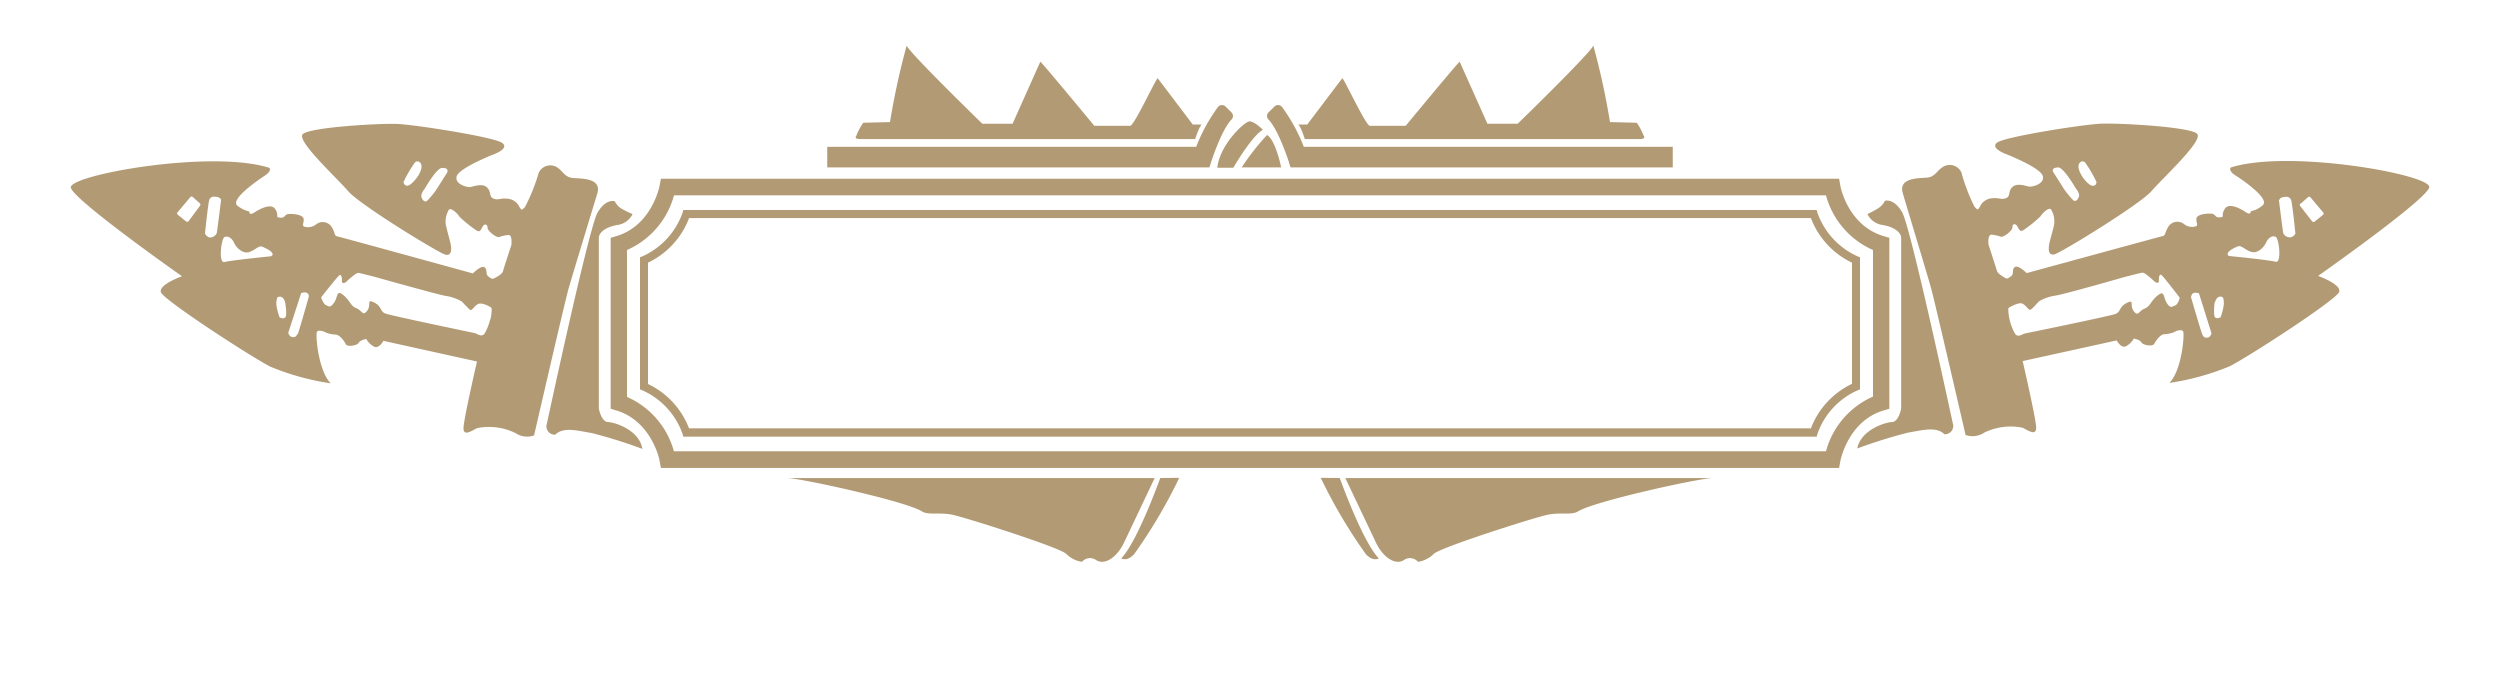 <svg data-name="Layer 1" xmlns="http://www.w3.org/2000/svg"  fill='#B29A74' viewBox="0 0 300 82"><path d="M220.69,56.15H79.31l-.15-.8c0-.21-1-4.82-5.18-6.09l-.7-.21V28.54l.7-.21c4.26-1.28,5.17-6,5.18-6.08l.15-.8H220.69l.15.8c0,.2.95,4.81,5.18,6.08l.7.21V49.05l-.7.21c-4.26,1.28-5.17,6-5.18,6.08Zm-139.81-2H219.12a10,10,0,0,1,5.64-6.56V30a10,10,0,0,1-5.64-6.56H80.88A10,10,0,0,1,75.24,30V47.63A10,10,0,0,1,80.88,54.19Z"></path><path d="M218,52.4H82l-.1-.35a9,9,0,0,0-4.79-5.2l-.31-.13V30.87l.31-.12a9,9,0,0,0,4.79-5.2l.1-.35H218l.1.35a9,9,0,0,0,4.79,5.2l.31.12V46.72l-.31.13a8.93,8.93,0,0,0-4.79,5.2Zm-135.33-1H217.31a9.76,9.76,0,0,1,4.93-5.34V31.52a9.74,9.74,0,0,1-4.93-5.35H82.69a9.74,9.74,0,0,1-4.93,5.35V46.08A9.76,9.76,0,0,1,82.69,51.42Z"></path><path d="M73,50.65c-.86,0-1.14-1.63-1.14-1.63V28.46c.12-.7,1-1.27,2.28-1.47a2.38,2.38,0,0,0,1.77-1.3A12.19,12.19,0,0,1,74.51,25a2.32,2.32,0,0,1-.74-.85s-1.06-.37-2.07,1.38-5.79,24-6.07,25.29a1,1,0,0,0,1,1.34c1-1,2.81-.44,4.35-.2a59,59,0,0,1,6.11,1.91C76.7,51.59,73.81,50.69,73,50.65Z"></path><path d="M71.67,23.24c.58-1.9-1.88-1.79-2.92-1.88s-1.19-.89-2-1.34a1.53,1.53,0,0,0-2.11.73A22,22,0,0,1,63,24.84c-.42.43-.39.4-.67,0a1.71,1.71,0,0,0-1.47-1c-.91-.09-1,.22-1.61,0s-.25-.79-.8-1.34-1.62-.12-2-.06-1.9-.31-1.65-1.28,4.27-2.57,4.27-2.57,2.17-.73,1.19-1.44S50,15,47.83,14.88s-10.78.4-11.51,1.23,4.09,5.22,5.47,6.84,10.84,7.39,11.63,7.6.77-.64.67-1.19-.58-2.14-.61-2.56a2.68,2.68,0,0,1,.4-1.65c.31-.28,1.19.67,1.25.85a14.85,14.85,0,0,0,2,1.62c.46.31.55,0,.79-.43s.61-.24.58.12,1,1.2,1.38,1.14a4.19,4.19,0,0,1,1.16-.25c.46,0,.33,1.19.33,1.19s-.91,2.75-1,3.12-.65.67-1,.85-.37.09-.76-.18-.07-.8-.46-1.1-1.41.73-1.41.73S41,28.48,40.53,28.38s-.21-.24-.7-1.1a1.28,1.28,0,0,0-1.89-.36,1.56,1.56,0,0,1-1.35.3c-.45-.09-.09-.49-.15-.94s-.91-.61-1.65-.61-.49.51-1.16.45-.09-.18-.58-1-1.95,0-2.5.36-.61.09-.64-.06-.46,0-1.41-.73,2.35-3,3.27-3.61.55-.94.55-.94c-7-2.23-24.16.88-23.82,2.38S21.84,33.15,21.84,33.15s-2.84,1-2.53,1.92S30,42.74,32.44,44a30.71,30.71,0,0,0,7.24,2c-1.5-1.53-1.83-5.84-1.65-6.17s1,0,1.1.09a4,4,0,0,0,1.22.24c.46.06,1,.83,1.16,1.16s1.35.16,1.53-.18.91-.46.91-.46a2.46,2.46,0,0,0,1,.95c.58.18,1.06-.73,1.06-.73l11.23,2.48s-1.62,7-1.62,8,.93.35,1.62,0a7.2,7.2,0,0,1,4.6.58,2.52,2.52,0,0,0,2.25.29s3.68-16,4.14-17.62S71.67,23.24,71.67,23.24Zm-22.78-.95c-.43,0-.47-.45-.47-.45a15.88,15.88,0,0,1,1.35-2.32.42.42,0,0,1,.65,0c.43.47-.12,1.4-.29,1.65S49.32,22.25,48.89,22.29Zm4.75-1.55-1.27,2a9.92,9.92,0,0,1-1.14,1.38c-.26.15-.51-.05-.65-.45s.37-1,.37-1,1.46-2.55,2.1-2.52C54,20.13,53.64,20.74,53.64,20.74ZM24,24.69l-1.38,1.87a.22.22,0,0,1-.3,0l-1-.8a.2.2,0,0,1,0-.3l1.52-1.81a.21.21,0,0,1,.3,0l.83.74A.21.21,0,0,1,24,24.69ZM26,28a.88.88,0,0,1-.89.49A.86.86,0,0,1,24.6,28s.37-3.59.51-4a.57.57,0,0,1,.57-.4c.8,0,.85.38.85.38S26.07,27.76,26,28Zm6.53,2.75s-4.8.48-5.58.69-.4-2.85,0-3,.86.09,1.14.7,1,1.26,1.67,1.14,1.27-.82,1.63-.7S33.17,30.33,32.56,30.74Zm1.69,7.33c-.22.26-.67,0-.67,0a6.62,6.62,0,0,1-.39-1.57c0-.59.11-.83.19-.86.69-.26.87.65.87.65S34.48,37.8,34.25,38.07Zm1.47,2c-.14.27-.27.43-.63.37s-.47-.51-.47-.51l1.55-4.77c.91-.32.93.38.93.38S35.86,39.86,35.72,40.12Zm23.13-1.77a6.06,6.06,0,0,1-.69,1.75c-.39.43-.8,0-1.23-.1s-10-2.08-10.66-2.34-.41-.88-1.37-1.33-.26.29-.81,1-.55,0-1.29-.3-.69-.84-1.56-1.57-.63.2-1.12.9-.68.42-1,.28-.55-.92-.55-.92S40.63,33,40.77,33c.36,0,.22.77.28.87s.25.18.55-.1a9.54,9.54,0,0,1,1-.84c.43-.3.53-.14.61-.14s1.9.47,1.9.47,7.1,2,8.32,2.24a5.43,5.43,0,0,1,2,.69s.79.86,1,1,.51-.55,1-.73S59,36.88,59,37A5.48,5.48,0,0,1,58.85,38.35Z"></path><path d="M227,50.65c.86,0,1.14-1.63,1.14-1.63V28.46c-.12-.7-1-1.27-2.28-1.47a2.38,2.38,0,0,1-1.77-1.3,12.19,12.19,0,0,0,1.36-.74,2.32,2.32,0,0,0,.74-.85s1.06-.37,2.07,1.38,5.79,24,6.07,25.29a1,1,0,0,1-1,1.34c-1-1-2.81-.44-4.35-.2a59,59,0,0,0-6.11,1.91C223.3,51.59,226.19,50.69,227,50.65Z"></path><path d="M231.73,34.58c.46,1.67,4.14,17.62,4.14,17.62a2.52,2.52,0,0,0,2.25-.29,7.2,7.2,0,0,1,4.6-.58c.69.35,1.62,1,1.62,0s-1.62-8-1.62-8L254,40.85s.48.91,1.06.73a2.46,2.46,0,0,0,1-.95s.73.12.91.46,1.35.52,1.53.18.7-1.1,1.16-1.16a4,4,0,0,0,1.22-.24c.12-.12.92-.43,1.1-.09s-.15,4.64-1.65,6.17a30.71,30.71,0,0,0,7.24-2c2.44-1.25,12.83-8,13.13-8.92s-2.53-1.92-2.53-1.92,13-9.13,13.34-10.63-16.82-4.61-23.82-2.38c0,0-.36.36.55.94s4.22,2.84,3.27,3.61-1.38.58-1.41.73-.09.43-.64.06-2-1.19-2.5-.36.09.94-.58,1-.43-.45-1.16-.45-1.59.15-1.65.61.3.85-.15.94a1.56,1.56,0,0,1-1.35-.3,1.28,1.28,0,0,0-1.89.36c-.49.86-.28,1-.7,1.1s-16.28,4.43-16.28,4.43-1-1-1.41-.73-.06.82-.46,1.1-.45.37-.76.18-.85-.49-.95-.85-1-3.12-1-3.12-.13-1.16.33-1.19a4.19,4.19,0,0,1,1.16.25c.4.06,1.41-.77,1.38-1.14s.33-.54.58-.12.33.74.79.43a14.85,14.85,0,0,0,2-1.62c.06-.18.94-1.13,1.25-.85a2.68,2.68,0,0,1,.4,1.65c0,.42-.52,2-.61,2.56s-.13,1.41.67,1.19,10.26-6,11.63-7.6,6.2-6,5.47-6.84-9.31-1.32-11.51-1.23-11.52,1.56-12.49,2.26,1.19,1.44,1.19,1.44,4,1.59,4.27,2.57-1.28,1.34-1.65,1.28-1.43-.49-2,.06-.15,1.13-.8,1.34-.7-.09-1.61,0a1.71,1.71,0,0,0-1.47,1c-.28.43-.25.46-.67,0a22,22,0,0,1-1.56-4.09,1.53,1.53,0,0,0-2.11-.73c-.85.45-1,1.25-2,1.34s-3.5,0-2.92,1.88C228.33,23.24,231.27,32.91,231.73,34.58Zm18.14-13.41c-.17-.25-.72-1.18-.29-1.65a.42.42,0,0,1,.65,0,15.88,15.88,0,0,1,1.35,2.32s0,.49-.47.45S250,21.41,249.87,21.17ZM247,20.09c.64,0,2.1,2.52,2.1,2.52s.52.61.37,1-.39.6-.65.45a9.92,9.92,0,0,1-1.14-1.38l-1.27-2S246,20.13,247,20.09Zm29.12,4.32.83-.74a.21.21,0,0,1,.3,0l1.52,1.81a.2.2,0,0,1,0,.3l-1,.8a.22.22,0,0,1-.3,0L276,24.69A.21.21,0,0,1,276.07,24.41Zm-2.6-.41s0-.37.85-.38a.57.57,0,0,1,.57.4c.14.42.51,4,.51,4a.86.86,0,0,1-.54.45A.88.88,0,0,1,274,28C273.93,27.76,273.47,24,273.47,24Zm-4.89,5.55c.36-.12.93.57,1.63.7s1.38-.53,1.67-1.14.73-.86,1.14-.7.77,3.22,0,3-5.58-.69-5.58-.69C266.83,30.33,268.21,29.68,268.58,29.55Zm-2.83,6.74s.18-.91.87-.65c.08,0,.21.27.19.86a6.62,6.62,0,0,1-.39,1.57s-.45.26-.67,0S265.75,36.29,265.75,36.29Zm-2.85-.7s0-.7.93-.38L265.38,40s-.1.45-.47.51-.49-.1-.63-.37S262.9,35.59,262.9,35.59ZM241,37c.06-.11,1.22-.76,1.67-.57s.77.85,1,.73,1-1,1-1a5.43,5.43,0,0,1,2-.69c1.22-.2,8.32-2.24,8.32-2.24s1.82-.47,1.9-.47.18-.16.61.14a9.54,9.54,0,0,1,1,.84c.3.28.49.2.55.1s-.08-.92.28-.87c.14,0,2.24,2.76,2.24,2.76s-.18.78-.55.92-.56.41-1-.28-.24-1.63-1.12-.9-.83,1.28-1.56,1.57-.74,1-1.29.3.15-1.46-.81-1-.73,1.08-1.37,1.33S243.49,39.92,243.07,40s-.84.53-1.23.1a6.06,6.06,0,0,1-.69-1.75A5.48,5.48,0,0,1,241,37Z"></path><path d="M94.56,57.37c-.41,0,44,0,44,0s-2.85,6-3.67,7.73-2.28,2.77-3.34,2.12a1.26,1.26,0,0,0-1.71.2,3.4,3.4,0,0,1-1.87-.93c-.57-.73-12.13-4.4-13.68-4.72s-2.88.08-3.67-.41C108.65,60.14,96.35,57.45,94.56,57.37Z"></path><path d="M139.23,57.36S136.5,65,134.55,67c0,0,.65.45,1.54-.49a61.48,61.48,0,0,0,5.42-9.17Z"></path><path d="M205.44,57.37c.41,0-44,0-44,0s2.85,6,3.67,7.73,2.28,2.77,3.34,2.12a1.26,1.26,0,0,1,1.71.2,3.4,3.4,0,0,0,1.87-.93c.57-.73,12.13-4.4,13.68-4.72s2.88.08,3.67-.41C191.35,60.14,203.65,57.45,205.44,57.37Z"></path><path d="M160.77,57.36S163.5,65,165.45,67c0,0-.65.45-1.54-.49a61.48,61.48,0,0,1-5.42-9.17Z"></path><path d="M147.78,13.49l-.73-.72a.61.61,0,0,0-.91.09,20.84,20.84,0,0,0-2.6,4.76H99.27v2.47h45.85a2.22,2.22,0,0,0,.18-.55c.4-1.2,1.42-4.08,2.48-5.2A.6.6,0,0,0,147.78,13.49Z"></path><path d="M103.14,16.69h40.28s.52-1.63.81-1.75h-1.1s-4.07-5.38-4.2-5.54-2.72,5.49-3.29,5.7h-4.32s-6.19-7.49-6.48-7.7l-3.33,7.45h-3.63s-8.75-8.5-9.08-9.38a88.3,88.3,0,0,0-2,9.18l-3.21.08a7.19,7.19,0,0,0-.82,1.54S102.41,16.65,103.14,16.69Z"></path><path d="M152.22,13.49l.73-.72a.61.61,0,0,1,.91.09,20.84,20.84,0,0,1,2.6,4.76h44.27v2.47H154.88a2.22,2.22,0,0,1-.18-.55c-.4-1.2-1.42-4.08-2.48-5.2A.6.6,0,0,1,152.22,13.49Z"></path><path d="M196.86,16.69H156.58s-.52-1.63-.81-1.75h1.1s4.07-5.38,4.2-5.54,2.72,5.49,3.29,5.7h4.32s6.19-7.49,6.48-7.7l3.33,7.45h3.63s8.75-8.5,9.08-9.38a88.3,88.3,0,0,1,2,9.18l3.21.08a7.19,7.19,0,0,1,.82,1.54S197.59,16.65,196.86,16.69Z"></path><path d="M151.54,15.56s-1-1-1.59-1-3.57,2.77-3.88,5.57H148S150.13,16.41,151.54,15.56Z"></path><path d="M152.05,16.2A29.31,29.31,0,0,0,149,20.09h4.74S153.08,16.81,152.05,16.2Z"></path></svg>